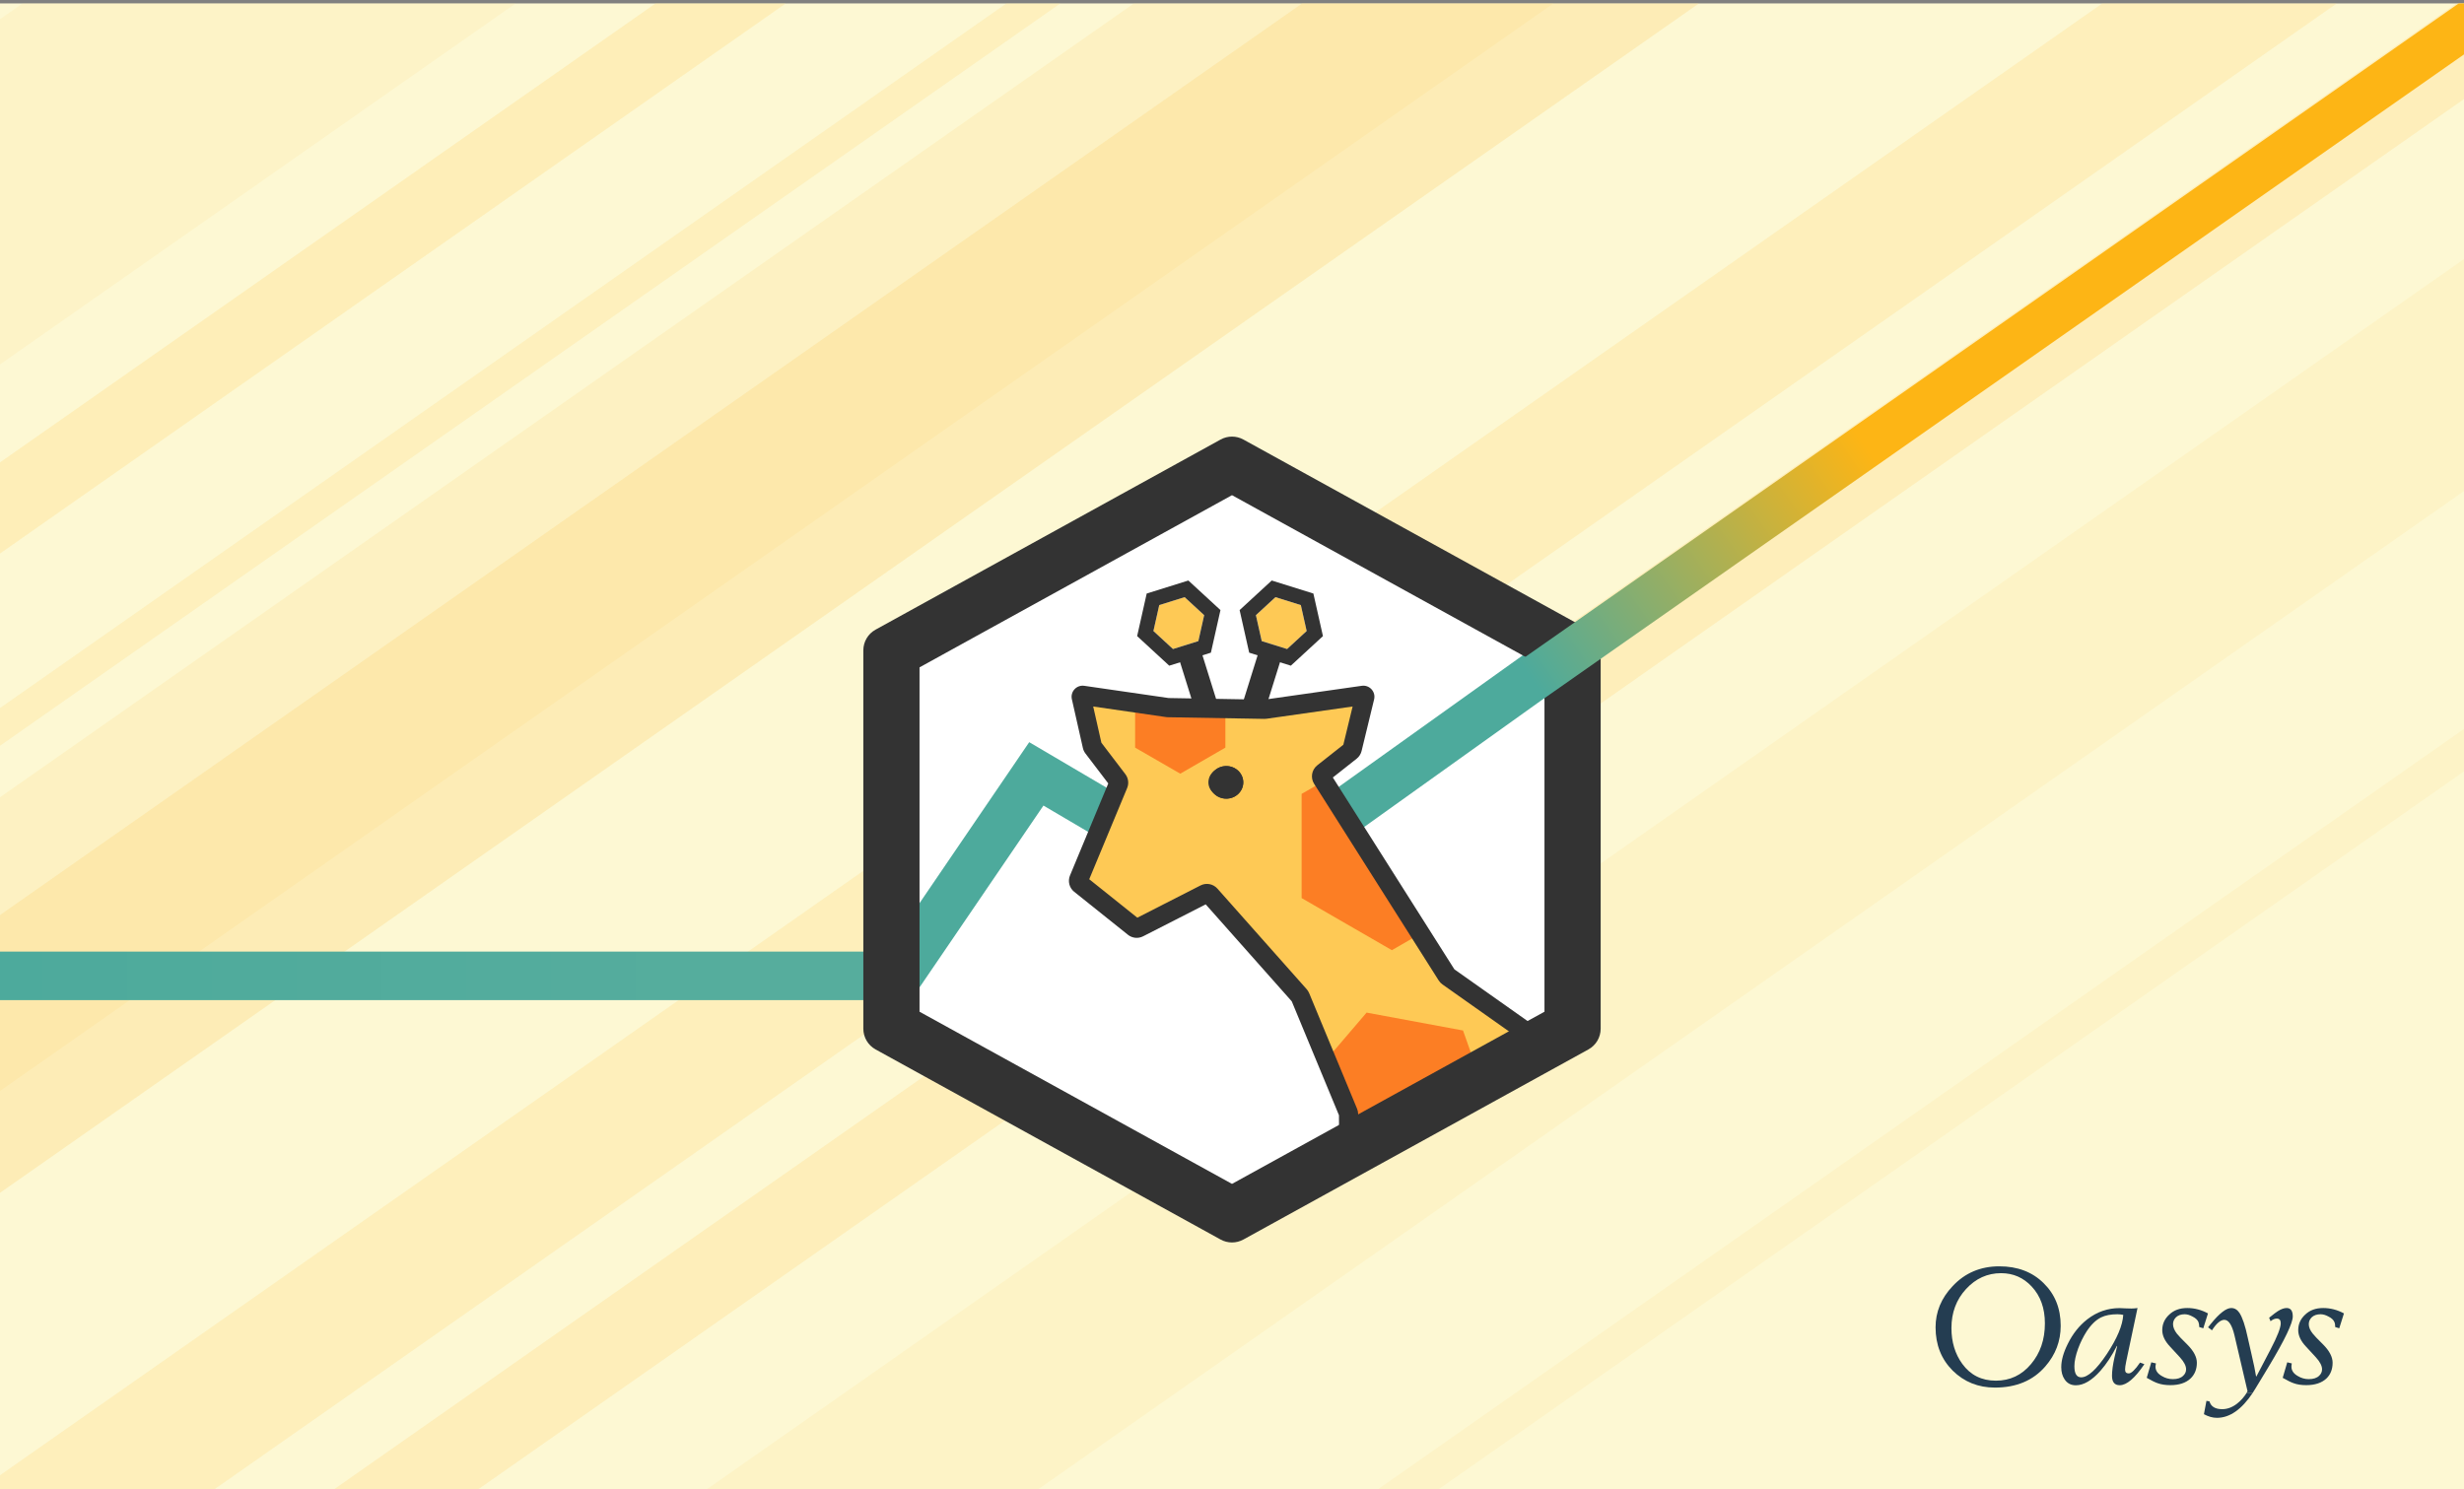 <svg width="660" height="399" viewBox="0 0 660 399" fill="none" xmlns="http://www.w3.org/2000/svg">
<rect x="0" y="0" width="660" height="399" fill="#808080" stroke="none"/>
<g clip-path="url(#clip0_21146_1184)">
<rect width="660" height="398" transform="translate(0 0.911)" fill="#FDF8D3"/>
<rect x="-114" y="293.415" width="700" height="64.449" transform="rotate(-35 -114 293.415)" fill="url(#paint0_linear_21146_1184)" fill-opacity="0.2"/>
<rect x="-57" y="285.057" width="600" height="60.958" transform="rotate(-35 -57 285.057)" fill="url(#paint1_linear_21146_1184)" fill-opacity="0.34"/>
<rect x="-57" y="435.13" width="900" height="36.024" transform="rotate(-35 -57 435.13)" fill="url(#paint2_linear_21146_1184)" fill-opacity="0.28"/>
<rect x="15" y="451.13" width="900" height="22.153" transform="rotate(-35 15 451.13)" fill="url(#paint3_linear_21146_1184)" fill-opacity="0.3"/>
<rect x="231.501" y="495.325" width="900" height="9.305" transform="rotate(-35 231.501 495.325)" fill="url(#paint4_linear_21146_1184)" fill-opacity="0.15"/>
<rect y="254.932" width="256.228" height="13" fill="url(#paint5_linear_21146_1184)"/>
<rect x="-195" y="260.415" width="700" height="20" transform="rotate(-35 -195 260.415)" fill="url(#paint6_linear_21146_1184)" fill-opacity="0.32"/>
<rect x="141.594" y="432.398" width="700" height="50.916" transform="rotate(-35 141.594 432.398)" fill="url(#paint7_linear_21146_1184)" fill-opacity="0.16"/>
<rect x="-171" y="309.415" width="700" height="8.282" transform="rotate(-35 -171 309.415)" fill="url(#paint8_linear_21146_1184)" fill-opacity="0.26"/>
<rect x="-306" y="219.415" width="700" height="75.749" transform="rotate(-35 -306 219.415)" fill="url(#paint9_linear_21146_1184)" fill-opacity="0.15"/>
<path d="M238.968 175.635L329.406 125.963L421.23 175.635V275.968L329.406 325.442L238.968 275.968V175.635Z" fill="white" stroke="#333333" stroke-width="0.07"/>
<path fill-rule="evenodd" clip-rule="evenodd" d="M421.82 181.218L414.417 170.892L330.337 230.996L275.685 198.829L235.415 257.93L245.929 265.073L279.494 215.812L331.01 246.133L421.82 181.218Z" fill="#4DAA9C"/>
<path d="M343.36 175.806L337.369 173.934L331.781 191.824L337.772 193.695L343.36 175.806Z" fill="#333333"/>
<path d="M315.591 175.806L321.582 173.935L327.17 191.824L321.179 193.695L315.591 175.806Z" fill="#333333"/>
<path fill-rule="evenodd" clip-rule="evenodd" d="M365.564 186.758L362.115 200.983L353.597 207.706L387.669 261.494L406.79 275.001L361.237 300.814L361.219 298.249L348.218 266.873L323.561 239.082L304.331 248.897L288.64 236.347L299.801 209.499L292.628 200.086L289.616 186.753C289.555 186.482 289.784 186.234 290.059 186.274L312.801 189.572L338.803 190.02L365.124 186.273C365.401 186.234 365.63 186.486 365.564 186.758Z" fill="#FC7E24"/>
<path fill-rule="evenodd" clip-rule="evenodd" d="M304.052 188.304L290.059 186.274C289.784 186.235 289.555 186.483 289.616 186.753L292.628 200.087L299.801 209.5L288.64 236.348L304.331 248.898L323.561 239.083L348.218 266.874L355.27 283.892L366.048 271.277L391.881 276.07L398.3 294.207L418.097 282.989L387.669 261.495L380.475 250.138L372.825 254.554L348.65 240.597V212.682L354.58 209.258L353.597 207.707L362.115 200.983L365.564 186.759C365.63 186.487 365.401 186.235 365.124 186.274L338.803 190.021L328.228 189.838V200.291L316.14 207.27L304.052 200.291V188.304Z" fill="#FEC955"/>
<path fill-rule="evenodd" clip-rule="evenodd" d="M364.761 183.726C366.839 183.431 368.559 185.325 368.064 187.365L364.712 201.191C364.514 202.008 364.048 202.735 363.388 203.256L357.012 208.289L389.569 259.687L415.889 278.279C418.314 279.992 416.837 283.4 414.422 283.513L364.334 311.897C361.838 313.311 358.741 311.521 358.72 308.652L358.65 298.77L346.006 268.257L322.957 242.279L306.183 250.84C304.867 251.512 303.279 251.351 302.125 250.427L287.731 238.914C286.422 237.867 285.964 236.081 286.607 234.534L296.856 209.88L290.738 201.851C290.411 201.422 290.18 200.927 290.061 200.401L287.107 187.319C286.648 185.289 288.368 183.429 290.428 183.728L313.009 187.002L338.643 187.444L364.761 183.726ZM362.307 189.273L339.259 192.553C339.062 192.582 338.863 192.594 338.665 192.59L312.594 192.141L292.823 189.274L295.014 198.973L301.432 207.396C302.245 208.462 302.428 209.88 301.914 211.118L291.758 235.547L304.64 245.851L321.573 237.209C323.099 236.43 324.958 236.781 326.095 238.062L350.01 265.016C350.287 265.329 350.511 265.686 350.671 266.072L363.507 297.05C363.692 297.498 363.789 297.978 363.793 298.462L363.849 306.258L409.754 280.245L386.377 263.731C385.975 263.447 385.633 263.087 385.37 262.672L351.997 209.987C350.966 208.36 351.332 206.217 352.844 205.024L359.824 199.514L362.307 189.273Z" fill="#333333"/>
<path d="M341.641 159.979L348.438 162.102L349.998 169.05L344.76 173.875L337.963 171.752L336.403 164.804L341.641 159.979Z" fill="#FEC955"/>
<path fill-rule="evenodd" clip-rule="evenodd" d="M340.64 155.52L351.799 159.005L354.36 170.413L345.762 178.334L334.602 174.849L332.041 163.441L340.64 155.52ZM348.438 162.102L341.641 159.979L336.403 164.804L337.963 171.752L344.761 173.875L349.998 169.05L348.438 162.102Z" fill="#333333"/>
<path d="M317.31 159.979L310.513 162.102L308.953 169.05L314.19 173.875L320.988 171.752L322.548 164.804L317.31 159.979Z" fill="#FEC955"/>
<path fill-rule="evenodd" clip-rule="evenodd" d="M318.311 155.52L307.152 159.006L304.591 170.413L313.189 178.335L324.349 174.849L326.91 163.441L318.311 155.52ZM310.513 162.102L317.31 159.979L322.547 164.804L320.988 171.752L314.19 173.875L308.953 169.05L310.513 162.102Z" fill="#333333"/>
<path d="M333.018 209.595C333.018 212.006 330.982 213.961 328.47 213.961C325.958 213.961 323.922 212.006 323.922 209.595C323.922 207.183 325.958 205.228 328.47 205.228C330.982 205.228 333.018 207.183 333.018 209.595Z" fill="#333333"/>
<path fill-rule="evenodd" clip-rule="evenodd" d="M328.47 213.565C330.779 213.565 332.622 211.772 332.622 209.595C332.622 207.417 330.779 205.624 328.47 205.624C326.161 205.624 324.318 207.417 324.318 209.595C324.318 211.772 326.161 213.565 328.47 213.565ZM328.47 213.961C330.982 213.961 333.018 212.006 333.018 209.595C333.018 207.183 330.982 205.228 328.47 205.228C325.958 205.228 323.922 207.183 323.922 209.595C323.922 212.006 325.958 213.961 328.47 213.961Z" fill="#333333"/>
<path fill-rule="evenodd" clip-rule="evenodd" d="M330 132.659L246.302 178.785V271.038L330 317.164L413.698 271.038V178.785L330 132.659ZM428.75 174.231C428.75 171.923 427.495 169.798 425.474 168.685L333.057 117.753C331.154 116.705 328.846 116.705 326.943 117.753L234.526 168.685C232.505 169.798 231.25 171.923 231.25 174.231V275.592C231.25 277.9 232.505 280.024 234.526 281.138L326.943 332.07C328.846 333.118 331.154 333.118 333.057 332.07L425.474 281.138C427.495 280.024 428.75 277.9 428.75 275.592V174.231Z" fill="#333333"/>
<path d="M328.203 212.163L329.777 211.669C330.544 211.428 331.16 210.851 331.45 210.102C332.212 208.137 330.481 206.115 328.423 206.563L326.811 206.914C325.819 207.13 325.031 207.88 324.766 208.86C324.205 210.932 326.155 212.806 328.203 212.163Z" fill="#333333"/>
<path fill-rule="evenodd" clip-rule="evenodd" d="M323.811 208.601C323.046 211.428 325.705 213.984 328.499 213.107L330.073 212.613C331.127 212.282 331.974 211.489 332.373 210.459C333.419 207.759 331.041 204.98 328.212 205.597L326.6 205.948C325.248 206.242 324.172 207.265 323.811 208.601ZM327.906 211.219C326.604 211.627 325.364 210.436 325.721 209.118C325.889 208.496 326.391 208.019 327.021 207.881L328.633 207.53C329.921 207.25 331.004 208.515 330.528 209.744C330.346 210.213 329.961 210.574 329.481 210.725L327.906 211.219Z" fill="#333333"/>
<rect x="406.79" y="177.227" width="600" height="12" transform="rotate(-35 406.79 177.227)" fill="url(#paint10_linear_21146_1184)"/>
<path d="M601.833 373.083C601.065 374.299 600.167 375.31 599.137 376.096C597.882 377.05 596.572 377.518 595.224 377.518C593.351 377.518 592.209 376.807 591.816 375.422L591.011 375.291L590.337 378.865C591.516 379.502 592.677 379.838 593.819 379.838C597.264 379.838 600.466 377.593 603.443 373.102H601.833V373.083Z" fill="#243D51"/>
<path d="M611.438 369.116C612.712 369.845 613.648 370.313 614.303 370.538C615.277 370.912 616.438 371.081 617.748 371.081C620.07 371.081 621.868 370.482 623.122 369.322C624.246 368.255 624.807 366.833 624.807 365.074C624.807 363.539 623.965 361.911 622.28 360.208C620.8 358.749 619.864 357.775 619.508 357.308C618.778 356.409 618.422 355.549 618.422 354.744C618.422 354.033 618.685 353.434 619.228 352.891C619.789 352.367 620.576 352.087 621.587 352.087C622.261 352.087 622.972 352.293 623.74 352.723C624.526 353.116 625.051 353.602 625.294 354.201C625.444 354.538 625.5 354.987 625.5 355.511L626.586 355.848L627.841 351.862C626.08 350.908 624.227 350.421 622.28 350.421C620.295 350.421 618.685 351.001 617.449 352.199C616.213 353.34 615.595 354.725 615.595 356.353C615.595 357.813 616.288 359.291 617.692 360.77L620.332 363.633C621.418 364.83 621.98 365.897 621.98 366.833C621.98 367.506 621.718 368.086 621.212 368.554C620.594 369.172 619.658 369.471 618.404 369.471C617.374 369.471 616.382 369.191 615.464 368.629C614.341 367.993 613.779 367.151 613.779 366.14C613.779 365.972 613.798 365.691 613.873 365.261L612.655 364.961L611.438 369.116Z" fill="#243D51"/>
<path d="M575.021 369.116C576.275 369.845 577.23 370.313 577.885 370.538C578.896 370.912 580.038 371.081 581.33 371.081C583.69 371.081 585.487 370.482 586.723 369.322C587.865 368.255 588.446 366.833 588.446 365.074C588.446 363.539 587.584 361.911 585.88 360.208C584.401 358.749 583.465 357.775 583.109 357.308C582.416 356.409 582.061 355.549 582.061 354.744C582.061 354.033 582.323 353.434 582.866 352.891C583.428 352.367 584.195 352.087 585.169 352.087C585.843 352.087 586.554 352.293 587.322 352.723C588.108 353.116 588.633 353.602 588.876 354.201C589.007 354.538 589.082 354.987 589.082 355.511L590.168 355.848L591.423 351.862C589.663 350.908 587.809 350.421 585.862 350.421C583.877 350.421 582.267 351.001 581.031 352.199C579.795 353.34 579.177 354.725 579.177 356.353C579.177 357.813 579.87 359.291 581.274 360.77L583.914 363.633C585 364.83 585.562 365.897 585.562 366.833C585.562 367.506 585.3 368.086 584.794 368.554C584.176 369.172 583.259 369.471 582.023 369.471C580.956 369.471 579.964 369.191 579.046 368.629C577.923 367.993 577.361 367.151 577.361 366.14C577.361 365.972 577.398 365.691 577.492 365.261L576.238 364.961L575.021 369.116Z" fill="#243D51"/>
<path d="M573.223 365.036C571.912 366.964 570.901 367.937 570.19 367.937C569.534 367.937 569.216 367.6 569.216 366.889C569.216 366.44 569.31 365.729 569.516 364.756L572.549 350.421C572.006 350.496 571.482 350.552 570.957 350.552C570.733 350.552 570.227 350.552 569.441 350.515C568.692 350.459 568.13 350.44 567.756 350.44C564.554 350.44 561.67 351.45 559.087 353.453C556.933 355.137 555.192 357.326 553.881 360.002C552.702 362.36 552.121 364.437 552.121 366.271C552.121 367.562 552.421 368.648 553.001 369.509C553.694 370.575 554.705 371.118 556.035 371.118C558.132 371.118 560.341 369.808 562.644 367.207C564.236 365.392 565.696 363.165 567.025 360.564L567.1 360.639L566.389 363.614C565.939 365.616 565.715 367.263 565.715 368.573C565.715 370.257 566.408 371.099 567.774 371.099C569.647 371.099 571.856 369.209 574.384 365.467L573.223 365.036ZM555.641 366.009C555.641 364.699 555.978 363.109 556.652 361.256C557.27 359.609 558.019 358.094 558.881 356.746C560.079 354.894 561.39 353.621 562.794 352.929C563.936 352.367 565.396 352.087 567.175 352.087C567.681 352.087 568.186 352.143 568.729 352.255C568.561 355.081 567.082 358.58 564.311 362.772C561.539 366.908 559.255 368.985 557.458 368.985C556.241 368.985 555.641 367.993 555.641 366.009Z" fill="#243D51"/>
<path d="M518.456 355.586C518.456 360.264 519.991 364.138 523.043 367.188C526.095 370.201 529.877 371.736 534.352 371.736C540.082 371.736 544.576 369.845 547.852 366.065C550.605 362.903 551.972 359.273 551.972 355.174C551.972 350.515 550.436 346.716 547.384 343.741C544.351 340.747 540.4 339.249 535.532 339.249C530.495 339.249 526.301 341.027 523.006 344.583C519.972 347.783 518.456 351.469 518.456 355.586ZM522.706 355.792C522.706 351.638 524.017 348.157 526.619 345.331C529.222 342.506 532.349 341.083 536 341.083C539.258 341.083 541.992 342.281 544.201 344.658C546.56 347.184 547.74 350.459 547.74 354.538C547.74 358.898 546.485 362.529 543.995 365.467C541.524 368.405 538.397 369.883 534.614 369.883C530.795 369.883 527.799 368.386 525.608 365.373C523.68 362.716 522.706 359.516 522.706 355.792Z" fill="#243D51"/>
<path d="M603.443 373.083C603.687 372.709 603.93 372.334 604.174 371.923L607.75 366.009C612.019 358.898 614.135 354.445 614.135 352.686C614.135 351.17 613.592 350.421 612.487 350.421C611.794 350.421 611.008 350.702 610.128 351.263C609.791 351.45 609.023 352.049 607.806 353.022L608.18 353.958C608.78 353.471 609.323 353.247 609.866 353.247C610.558 353.247 610.914 353.659 610.914 354.501C610.914 355.698 609.997 358.037 608.18 361.518L604.398 368.741H604.305C604.061 367.207 603.668 365.279 603.125 362.978C602.451 360.04 602.095 358.487 602.076 358.356C601.402 355.156 600.653 352.947 599.848 351.712C599.268 350.852 598.538 350.421 597.658 350.421C596.291 350.421 594.456 351.862 592.153 354.707L591.441 355.586L592.49 356.391C593.688 354.519 594.812 353.584 595.804 353.584C596.946 353.584 597.845 354.95 598.5 357.663L602.02 372.709C601.945 372.84 601.871 372.971 601.777 373.12H603.443V373.083Z" fill="#243D51"/>
</g>
<defs>
<linearGradient id="paint0_linear_21146_1184" x1="-114" y1="325.64" x2="586" y2="325.64" gradientUnits="userSpaceOnUse">
<stop offset="0.062" stop-color="#FED77F"/>
</linearGradient>
<linearGradient id="paint1_linear_21146_1184" x1="-57" y1="315.536" x2="543" y2="315.536" gradientUnits="userSpaceOnUse">
<stop offset="0.062" stop-color="#FED77F"/>
</linearGradient>
<linearGradient id="paint2_linear_21146_1184" x1="-57" y1="453.142" x2="843" y2="453.142" gradientUnits="userSpaceOnUse">
<stop offset="0.062" stop-color="#FED77F"/>
</linearGradient>
<linearGradient id="paint3_linear_21146_1184" x1="15" y1="462.206" x2="915" y2="462.206" gradientUnits="userSpaceOnUse">
<stop offset="0.062" stop-color="#FED77F"/>
</linearGradient>
<linearGradient id="paint4_linear_21146_1184" x1="231.501" y1="499.977" x2="1131.5" y2="499.977" gradientUnits="userSpaceOnUse">
<stop offset="0.062" stop-color="#FED77F"/>
</linearGradient>
<linearGradient id="paint5_linear_21146_1184" x1="0" y1="261.432" x2="256.228" y2="261.432" gradientUnits="userSpaceOnUse">
<stop stop-color="#4DAA9C"/>
<stop offset="0.797" stop-color="#56AD9D"/>
</linearGradient>
<linearGradient id="paint6_linear_21146_1184" x1="-195" y1="270.415" x2="505" y2="270.415" gradientUnits="userSpaceOnUse">
<stop offset="0.062" stop-color="#FED77F"/>
</linearGradient>
<linearGradient id="paint7_linear_21146_1184" x1="141.594" y1="457.856" x2="841.594" y2="457.856" gradientUnits="userSpaceOnUse">
<stop offset="0.062" stop-color="#FED77F"/>
</linearGradient>
<linearGradient id="paint8_linear_21146_1184" x1="-171" y1="313.556" x2="529" y2="313.556" gradientUnits="userSpaceOnUse">
<stop offset="0.062" stop-color="#FED77F"/>
</linearGradient>
<linearGradient id="paint9_linear_21146_1184" x1="-306" y1="257.289" x2="394" y2="257.289" gradientUnits="userSpaceOnUse">
<stop offset="0.062" stop-color="#FED77F"/>
</linearGradient>
<linearGradient id="paint10_linear_21146_1184" x1="406.79" y1="183.227" x2="1006.79" y2="183.227" gradientUnits="userSpaceOnUse">
<stop stop-color="#4DAA9C"/>
<stop offset="0.182" stop-color="#FDB515"/>
</linearGradient>
<clipPath id="clip0_21146_1184">
<rect width="660" height="398" fill="white" transform="translate(0 0.911)"/>
</clipPath>
</defs>
</svg>
